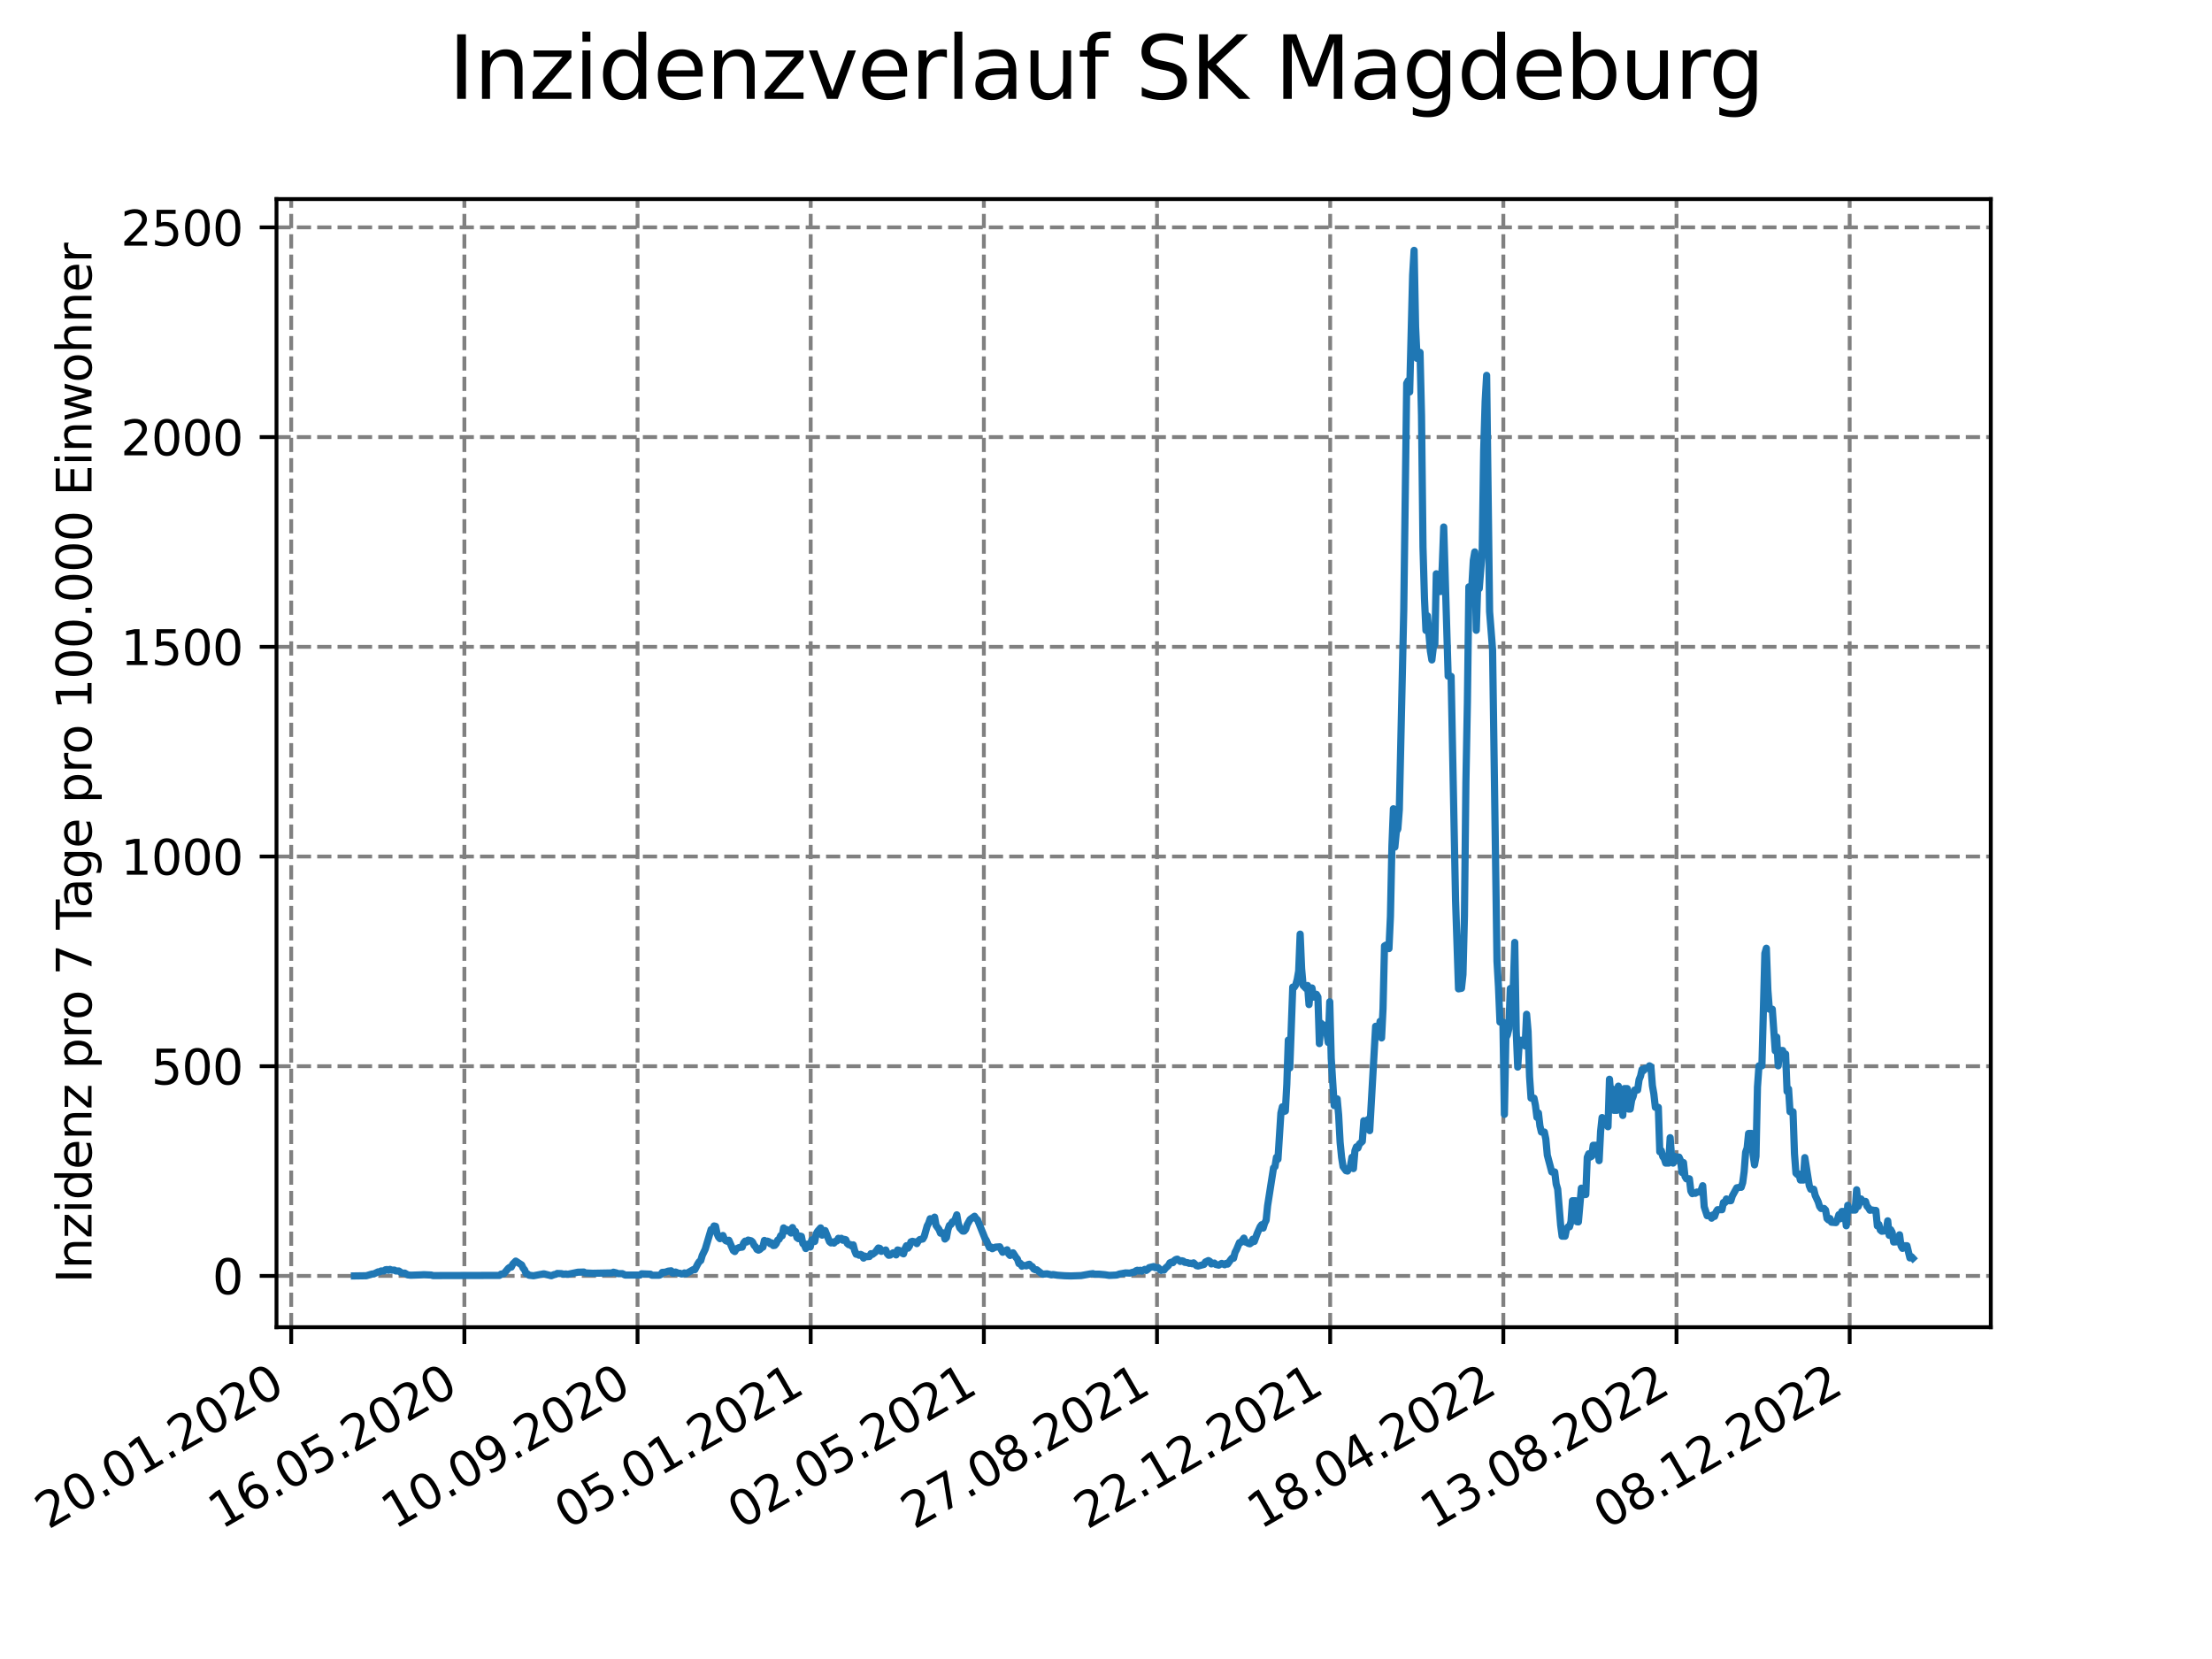 <?xml version="1.0" encoding="utf-8" standalone="no"?>
<!DOCTYPE svg PUBLIC "-//W3C//DTD SVG 1.1//EN"
  "http://www.w3.org/Graphics/SVG/1.1/DTD/svg11.dtd">
<svg xmlns:xlink="http://www.w3.org/1999/xlink" width="460.8pt" height="345.6pt" viewBox="0 0 460.8 345.6" xmlns="http://www.w3.org/2000/svg" version="1.1">
 <defs>
  <style type="text/css">*{stroke-linejoin: round; stroke-linecap: butt}</style>
 </defs>
 <g id="figure_1">
  <g id="patch_1">
   <path d="M 0 345.6 
L 460.8 345.6 
L 460.8 0 
L 0 0 
z
" style="fill: #ffffff"/>
  </g>
  <g id="axes_1">
   <g id="patch_2">
    <path d="M 57.6 276.48 
L 414.72 276.48 
L 414.72 41.472 
L 57.6 41.472 
z
" style="fill: #ffffff"/>
   </g>
   <g id="matplotlib.axis_1">
    <g id="xtick_1">
     <g id="line2d_1">
      <path d="M 60.665 276.48 
L 60.665 41.472 
" clip-path="url(#pbfdf09608c)" style="fill: none; stroke-dasharray: 2.96,1.28; stroke-dashoffset: 0; stroke: #808080; stroke-width: 0.8"/>
     </g>
     <g id="line2d_2">
      <defs>
       <path id="m32de9e77e7" d="M 0 0 
L 0 3.5 
" style="stroke: #000000; stroke-width: 0.8"/>
      </defs>
      <g>
       <use xlink:href="#m32de9e77e7" x="60.665" y="276.48" style="stroke: #000000; stroke-width: 0.8"/>
      </g>
     </g>
     <g id="text_1">
      <!-- 20.01.2020 -->
      <g transform="translate(10.04 318.689) rotate(-30) scale(0.1 -0.1)">
       <defs>
        <path id="DejaVuSans-32" d="M 1228 531 
L 3431 531 
L 3431 0 
L 469 0 
L 469 531 
Q 828 903 1448 1529 
Q 2069 2156 2228 2338 
Q 2531 2678 2651 2914 
Q 2772 3150 2772 3378 
Q 2772 3750 2511 3984 
Q 2250 4219 1831 4219 
Q 1534 4219 1204 4116 
Q 875 4013 500 3803 
L 500 4441 
Q 881 4594 1212 4672 
Q 1544 4750 1819 4750 
Q 2544 4750 2975 4387 
Q 3406 4025 3406 3419 
Q 3406 3131 3298 2873 
Q 3191 2616 2906 2266 
Q 2828 2175 2409 1742 
Q 1991 1309 1228 531 
z
" transform="scale(0.016)"/>
        <path id="DejaVuSans-30" d="M 2034 4250 
Q 1547 4250 1301 3770 
Q 1056 3291 1056 2328 
Q 1056 1369 1301 889 
Q 1547 409 2034 409 
Q 2525 409 2770 889 
Q 3016 1369 3016 2328 
Q 3016 3291 2770 3770 
Q 2525 4250 2034 4250 
z
M 2034 4750 
Q 2819 4750 3233 4129 
Q 3647 3509 3647 2328 
Q 3647 1150 3233 529 
Q 2819 -91 2034 -91 
Q 1250 -91 836 529 
Q 422 1150 422 2328 
Q 422 3509 836 4129 
Q 1250 4750 2034 4750 
z
" transform="scale(0.016)"/>
        <path id="DejaVuSans-2e" d="M 684 794 
L 1344 794 
L 1344 0 
L 684 0 
L 684 794 
z
" transform="scale(0.016)"/>
        <path id="DejaVuSans-31" d="M 794 531 
L 1825 531 
L 1825 4091 
L 703 3866 
L 703 4441 
L 1819 4666 
L 2450 4666 
L 2450 531 
L 3481 531 
L 3481 0 
L 794 0 
L 794 531 
z
" transform="scale(0.016)"/>
       </defs>
       <use xlink:href="#DejaVuSans-32"/>
       <use xlink:href="#DejaVuSans-30" x="63.623"/>
       <use xlink:href="#DejaVuSans-2e" x="127.246"/>
       <use xlink:href="#DejaVuSans-30" x="159.033"/>
       <use xlink:href="#DejaVuSans-31" x="222.656"/>
       <use xlink:href="#DejaVuSans-2e" x="286.279"/>
       <use xlink:href="#DejaVuSans-32" x="318.066"/>
       <use xlink:href="#DejaVuSans-30" x="381.689"/>
       <use xlink:href="#DejaVuSans-32" x="445.312"/>
       <use xlink:href="#DejaVuSans-30" x="508.936"/>
      </g>
     </g>
    </g>
    <g id="xtick_2">
     <g id="line2d_3">
      <path d="M 96.738 276.48 
L 96.738 41.472 
" clip-path="url(#pbfdf09608c)" style="fill: none; stroke-dasharray: 2.96,1.28; stroke-dashoffset: 0; stroke: #808080; stroke-width: 0.8"/>
     </g>
     <g id="line2d_4">
      <g>
       <use xlink:href="#m32de9e77e7" x="96.738" y="276.48" style="stroke: #000000; stroke-width: 0.8"/>
      </g>
     </g>
     <g id="text_2">
      <!-- 16.05.2020 -->
      <g transform="translate(46.113 318.689) rotate(-30) scale(0.1 -0.1)">
       <defs>
        <path id="DejaVuSans-36" d="M 2113 2584 
Q 1688 2584 1439 2293 
Q 1191 2003 1191 1497 
Q 1191 994 1439 701 
Q 1688 409 2113 409 
Q 2538 409 2786 701 
Q 3034 994 3034 1497 
Q 3034 2003 2786 2293 
Q 2538 2584 2113 2584 
z
M 3366 4563 
L 3366 3988 
Q 3128 4100 2886 4159 
Q 2644 4219 2406 4219 
Q 1781 4219 1451 3797 
Q 1122 3375 1075 2522 
Q 1259 2794 1537 2939 
Q 1816 3084 2150 3084 
Q 2853 3084 3261 2657 
Q 3669 2231 3669 1497 
Q 3669 778 3244 343 
Q 2819 -91 2113 -91 
Q 1303 -91 875 529 
Q 447 1150 447 2328 
Q 447 3434 972 4092 
Q 1497 4750 2381 4750 
Q 2619 4750 2861 4703 
Q 3103 4656 3366 4563 
z
" transform="scale(0.016)"/>
        <path id="DejaVuSans-35" d="M 691 4666 
L 3169 4666 
L 3169 4134 
L 1269 4134 
L 1269 2991 
Q 1406 3038 1543 3061 
Q 1681 3084 1819 3084 
Q 2600 3084 3056 2656 
Q 3513 2228 3513 1497 
Q 3513 744 3044 326 
Q 2575 -91 1722 -91 
Q 1428 -91 1123 -41 
Q 819 9 494 109 
L 494 744 
Q 775 591 1075 516 
Q 1375 441 1709 441 
Q 2250 441 2565 725 
Q 2881 1009 2881 1497 
Q 2881 1984 2565 2268 
Q 2250 2553 1709 2553 
Q 1456 2553 1204 2497 
Q 953 2441 691 2322 
L 691 4666 
z
" transform="scale(0.016)"/>
       </defs>
       <use xlink:href="#DejaVuSans-31"/>
       <use xlink:href="#DejaVuSans-36" x="63.623"/>
       <use xlink:href="#DejaVuSans-2e" x="127.246"/>
       <use xlink:href="#DejaVuSans-30" x="159.033"/>
       <use xlink:href="#DejaVuSans-35" x="222.656"/>
       <use xlink:href="#DejaVuSans-2e" x="286.279"/>
       <use xlink:href="#DejaVuSans-32" x="318.066"/>
       <use xlink:href="#DejaVuSans-30" x="381.689"/>
       <use xlink:href="#DejaVuSans-32" x="445.312"/>
       <use xlink:href="#DejaVuSans-30" x="508.936"/>
      </g>
     </g>
    </g>
    <g id="xtick_3">
     <g id="line2d_5">
      <path d="M 132.811 276.48 
L 132.811 41.472 
" clip-path="url(#pbfdf09608c)" style="fill: none; stroke-dasharray: 2.96,1.28; stroke-dashoffset: 0; stroke: #808080; stroke-width: 0.8"/>
     </g>
     <g id="line2d_6">
      <g>
       <use xlink:href="#m32de9e77e7" x="132.811" y="276.48" style="stroke: #000000; stroke-width: 0.8"/>
      </g>
     </g>
     <g id="text_3">
      <!-- 10.09.2020 -->
      <g transform="translate(82.185 318.689) rotate(-30) scale(0.1 -0.1)">
       <defs>
        <path id="DejaVuSans-39" d="M 703 97 
L 703 672 
Q 941 559 1184 500 
Q 1428 441 1663 441 
Q 2288 441 2617 861 
Q 2947 1281 2994 2138 
Q 2813 1869 2534 1725 
Q 2256 1581 1919 1581 
Q 1219 1581 811 2004 
Q 403 2428 403 3163 
Q 403 3881 828 4315 
Q 1253 4750 1959 4750 
Q 2769 4750 3195 4129 
Q 3622 3509 3622 2328 
Q 3622 1225 3098 567 
Q 2575 -91 1691 -91 
Q 1453 -91 1209 -44 
Q 966 3 703 97 
z
M 1959 2075 
Q 2384 2075 2632 2365 
Q 2881 2656 2881 3163 
Q 2881 3666 2632 3958 
Q 2384 4250 1959 4250 
Q 1534 4250 1286 3958 
Q 1038 3666 1038 3163 
Q 1038 2656 1286 2365 
Q 1534 2075 1959 2075 
z
" transform="scale(0.016)"/>
       </defs>
       <use xlink:href="#DejaVuSans-31"/>
       <use xlink:href="#DejaVuSans-30" x="63.623"/>
       <use xlink:href="#DejaVuSans-2e" x="127.246"/>
       <use xlink:href="#DejaVuSans-30" x="159.033"/>
       <use xlink:href="#DejaVuSans-39" x="222.656"/>
       <use xlink:href="#DejaVuSans-2e" x="286.279"/>
       <use xlink:href="#DejaVuSans-32" x="318.066"/>
       <use xlink:href="#DejaVuSans-30" x="381.689"/>
       <use xlink:href="#DejaVuSans-32" x="445.312"/>
       <use xlink:href="#DejaVuSans-30" x="508.936"/>
      </g>
     </g>
    </g>
    <g id="xtick_4">
     <g id="line2d_7">
      <path d="M 168.883 276.48 
L 168.883 41.472 
" clip-path="url(#pbfdf09608c)" style="fill: none; stroke-dasharray: 2.96,1.28; stroke-dashoffset: 0; stroke: #808080; stroke-width: 0.8"/>
     </g>
     <g id="line2d_8">
      <g>
       <use xlink:href="#m32de9e77e7" x="168.883" y="276.48" style="stroke: #000000; stroke-width: 0.8"/>
      </g>
     </g>
     <g id="text_4">
      <!-- 05.01.2021 -->
      <g transform="translate(118.258 318.689) rotate(-30) scale(0.1 -0.1)">
       <use xlink:href="#DejaVuSans-30"/>
       <use xlink:href="#DejaVuSans-35" x="63.623"/>
       <use xlink:href="#DejaVuSans-2e" x="127.246"/>
       <use xlink:href="#DejaVuSans-30" x="159.033"/>
       <use xlink:href="#DejaVuSans-31" x="222.656"/>
       <use xlink:href="#DejaVuSans-2e" x="286.279"/>
       <use xlink:href="#DejaVuSans-32" x="318.066"/>
       <use xlink:href="#DejaVuSans-30" x="381.689"/>
       <use xlink:href="#DejaVuSans-32" x="445.312"/>
       <use xlink:href="#DejaVuSans-31" x="508.936"/>
      </g>
     </g>
    </g>
    <g id="xtick_5">
     <g id="line2d_9">
      <path d="M 204.956 276.48 
L 204.956 41.472 
" clip-path="url(#pbfdf09608c)" style="fill: none; stroke-dasharray: 2.96,1.28; stroke-dashoffset: 0; stroke: #808080; stroke-width: 0.8"/>
     </g>
     <g id="line2d_10">
      <g>
       <use xlink:href="#m32de9e77e7" x="204.956" y="276.48" style="stroke: #000000; stroke-width: 0.8"/>
      </g>
     </g>
     <g id="text_5">
      <!-- 02.05.2021 -->
      <g transform="translate(154.331 318.689) rotate(-30) scale(0.1 -0.1)">
       <use xlink:href="#DejaVuSans-30"/>
       <use xlink:href="#DejaVuSans-32" x="63.623"/>
       <use xlink:href="#DejaVuSans-2e" x="127.246"/>
       <use xlink:href="#DejaVuSans-30" x="159.033"/>
       <use xlink:href="#DejaVuSans-35" x="222.656"/>
       <use xlink:href="#DejaVuSans-2e" x="286.279"/>
       <use xlink:href="#DejaVuSans-32" x="318.066"/>
       <use xlink:href="#DejaVuSans-30" x="381.689"/>
       <use xlink:href="#DejaVuSans-32" x="445.312"/>
       <use xlink:href="#DejaVuSans-31" x="508.936"/>
      </g>
     </g>
    </g>
    <g id="xtick_6">
     <g id="line2d_11">
      <path d="M 241.029 276.48 
L 241.029 41.472 
" clip-path="url(#pbfdf09608c)" style="fill: none; stroke-dasharray: 2.96,1.28; stroke-dashoffset: 0; stroke: #808080; stroke-width: 0.8"/>
     </g>
     <g id="line2d_12">
      <g>
       <use xlink:href="#m32de9e77e7" x="241.029" y="276.48" style="stroke: #000000; stroke-width: 0.8"/>
      </g>
     </g>
     <g id="text_6">
      <!-- 27.08.2021 -->
      <g transform="translate(190.404 318.689) rotate(-30) scale(0.1 -0.1)">
       <defs>
        <path id="DejaVuSans-37" d="M 525 4666 
L 3525 4666 
L 3525 4397 
L 1831 0 
L 1172 0 
L 2766 4134 
L 525 4134 
L 525 4666 
z
" transform="scale(0.016)"/>
        <path id="DejaVuSans-38" d="M 2034 2216 
Q 1584 2216 1326 1975 
Q 1069 1734 1069 1313 
Q 1069 891 1326 650 
Q 1584 409 2034 409 
Q 2484 409 2743 651 
Q 3003 894 3003 1313 
Q 3003 1734 2745 1975 
Q 2488 2216 2034 2216 
z
M 1403 2484 
Q 997 2584 770 2862 
Q 544 3141 544 3541 
Q 544 4100 942 4425 
Q 1341 4750 2034 4750 
Q 2731 4750 3128 4425 
Q 3525 4100 3525 3541 
Q 3525 3141 3298 2862 
Q 3072 2584 2669 2484 
Q 3125 2378 3379 2068 
Q 3634 1759 3634 1313 
Q 3634 634 3220 271 
Q 2806 -91 2034 -91 
Q 1263 -91 848 271 
Q 434 634 434 1313 
Q 434 1759 690 2068 
Q 947 2378 1403 2484 
z
M 1172 3481 
Q 1172 3119 1398 2916 
Q 1625 2713 2034 2713 
Q 2441 2713 2670 2916 
Q 2900 3119 2900 3481 
Q 2900 3844 2670 4047 
Q 2441 4250 2034 4250 
Q 1625 4250 1398 4047 
Q 1172 3844 1172 3481 
z
" transform="scale(0.016)"/>
       </defs>
       <use xlink:href="#DejaVuSans-32"/>
       <use xlink:href="#DejaVuSans-37" x="63.623"/>
       <use xlink:href="#DejaVuSans-2e" x="127.246"/>
       <use xlink:href="#DejaVuSans-30" x="159.033"/>
       <use xlink:href="#DejaVuSans-38" x="222.656"/>
       <use xlink:href="#DejaVuSans-2e" x="286.279"/>
       <use xlink:href="#DejaVuSans-32" x="318.066"/>
       <use xlink:href="#DejaVuSans-30" x="381.689"/>
       <use xlink:href="#DejaVuSans-32" x="445.312"/>
       <use xlink:href="#DejaVuSans-31" x="508.936"/>
      </g>
     </g>
    </g>
    <g id="xtick_7">
     <g id="line2d_13">
      <path d="M 277.102 276.48 
L 277.102 41.472 
" clip-path="url(#pbfdf09608c)" style="fill: none; stroke-dasharray: 2.96,1.28; stroke-dashoffset: 0; stroke: #808080; stroke-width: 0.8"/>
     </g>
     <g id="line2d_14">
      <g>
       <use xlink:href="#m32de9e77e7" x="277.102" y="276.48" style="stroke: #000000; stroke-width: 0.8"/>
      </g>
     </g>
     <g id="text_7">
      <!-- 22.12.2021 -->
      <g transform="translate(226.476 318.689) rotate(-30) scale(0.1 -0.1)">
       <use xlink:href="#DejaVuSans-32"/>
       <use xlink:href="#DejaVuSans-32" x="63.623"/>
       <use xlink:href="#DejaVuSans-2e" x="127.246"/>
       <use xlink:href="#DejaVuSans-31" x="159.033"/>
       <use xlink:href="#DejaVuSans-32" x="222.656"/>
       <use xlink:href="#DejaVuSans-2e" x="286.279"/>
       <use xlink:href="#DejaVuSans-32" x="318.066"/>
       <use xlink:href="#DejaVuSans-30" x="381.689"/>
       <use xlink:href="#DejaVuSans-32" x="445.312"/>
       <use xlink:href="#DejaVuSans-31" x="508.936"/>
      </g>
     </g>
    </g>
    <g id="xtick_8">
     <g id="line2d_15">
      <path d="M 313.174 276.48 
L 313.174 41.472 
" clip-path="url(#pbfdf09608c)" style="fill: none; stroke-dasharray: 2.96,1.28; stroke-dashoffset: 0; stroke: #808080; stroke-width: 0.8"/>
     </g>
     <g id="line2d_16">
      <g>
       <use xlink:href="#m32de9e77e7" x="313.174" y="276.48" style="stroke: #000000; stroke-width: 0.8"/>
      </g>
     </g>
     <g id="text_8">
      <!-- 18.04.2022 -->
      <g transform="translate(262.549 318.689) rotate(-30) scale(0.1 -0.1)">
       <defs>
        <path id="DejaVuSans-34" d="M 2419 4116 
L 825 1625 
L 2419 1625 
L 2419 4116 
z
M 2253 4666 
L 3047 4666 
L 3047 1625 
L 3713 1625 
L 3713 1100 
L 3047 1100 
L 3047 0 
L 2419 0 
L 2419 1100 
L 313 1100 
L 313 1709 
L 2253 4666 
z
" transform="scale(0.016)"/>
       </defs>
       <use xlink:href="#DejaVuSans-31"/>
       <use xlink:href="#DejaVuSans-38" x="63.623"/>
       <use xlink:href="#DejaVuSans-2e" x="127.246"/>
       <use xlink:href="#DejaVuSans-30" x="159.033"/>
       <use xlink:href="#DejaVuSans-34" x="222.656"/>
       <use xlink:href="#DejaVuSans-2e" x="286.279"/>
       <use xlink:href="#DejaVuSans-32" x="318.066"/>
       <use xlink:href="#DejaVuSans-30" x="381.689"/>
       <use xlink:href="#DejaVuSans-32" x="445.312"/>
       <use xlink:href="#DejaVuSans-32" x="508.936"/>
      </g>
     </g>
    </g>
    <g id="xtick_9">
     <g id="line2d_17">
      <path d="M 349.247 276.48 
L 349.247 41.472 
" clip-path="url(#pbfdf09608c)" style="fill: none; stroke-dasharray: 2.96,1.28; stroke-dashoffset: 0; stroke: #808080; stroke-width: 0.8"/>
     </g>
     <g id="line2d_18">
      <g>
       <use xlink:href="#m32de9e77e7" x="349.247" y="276.48" style="stroke: #000000; stroke-width: 0.8"/>
      </g>
     </g>
     <g id="text_9">
      <!-- 13.08.2022 -->
      <g transform="translate(298.622 318.689) rotate(-30) scale(0.1 -0.1)">
       <defs>
        <path id="DejaVuSans-33" d="M 2597 2516 
Q 3050 2419 3304 2112 
Q 3559 1806 3559 1356 
Q 3559 666 3084 287 
Q 2609 -91 1734 -91 
Q 1441 -91 1130 -33 
Q 819 25 488 141 
L 488 750 
Q 750 597 1062 519 
Q 1375 441 1716 441 
Q 2309 441 2620 675 
Q 2931 909 2931 1356 
Q 2931 1769 2642 2001 
Q 2353 2234 1838 2234 
L 1294 2234 
L 1294 2753 
L 1863 2753 
Q 2328 2753 2575 2939 
Q 2822 3125 2822 3475 
Q 2822 3834 2567 4026 
Q 2313 4219 1838 4219 
Q 1578 4219 1281 4162 
Q 984 4106 628 3988 
L 628 4550 
Q 988 4650 1302 4700 
Q 1616 4750 1894 4750 
Q 2613 4750 3031 4423 
Q 3450 4097 3450 3541 
Q 3450 3153 3228 2886 
Q 3006 2619 2597 2516 
z
" transform="scale(0.016)"/>
       </defs>
       <use xlink:href="#DejaVuSans-31"/>
       <use xlink:href="#DejaVuSans-33" x="63.623"/>
       <use xlink:href="#DejaVuSans-2e" x="127.246"/>
       <use xlink:href="#DejaVuSans-30" x="159.033"/>
       <use xlink:href="#DejaVuSans-38" x="222.656"/>
       <use xlink:href="#DejaVuSans-2e" x="286.279"/>
       <use xlink:href="#DejaVuSans-32" x="318.066"/>
       <use xlink:href="#DejaVuSans-30" x="381.689"/>
       <use xlink:href="#DejaVuSans-32" x="445.312"/>
       <use xlink:href="#DejaVuSans-32" x="508.936"/>
      </g>
     </g>
    </g>
    <g id="xtick_10">
     <g id="line2d_19">
      <path d="M 385.32 276.48 
L 385.32 41.472 
" clip-path="url(#pbfdf09608c)" style="fill: none; stroke-dasharray: 2.96,1.28; stroke-dashoffset: 0; stroke: #808080; stroke-width: 0.8"/>
     </g>
     <g id="line2d_20">
      <g>
       <use xlink:href="#m32de9e77e7" x="385.32" y="276.48" style="stroke: #000000; stroke-width: 0.8"/>
      </g>
     </g>
     <g id="text_10">
      <!-- 08.12.2022 -->
      <g transform="translate(334.694 318.689) rotate(-30) scale(0.1 -0.1)">
       <use xlink:href="#DejaVuSans-30"/>
       <use xlink:href="#DejaVuSans-38" x="63.623"/>
       <use xlink:href="#DejaVuSans-2e" x="127.246"/>
       <use xlink:href="#DejaVuSans-31" x="159.033"/>
       <use xlink:href="#DejaVuSans-32" x="222.656"/>
       <use xlink:href="#DejaVuSans-2e" x="286.279"/>
       <use xlink:href="#DejaVuSans-32" x="318.066"/>
       <use xlink:href="#DejaVuSans-30" x="381.689"/>
       <use xlink:href="#DejaVuSans-32" x="445.312"/>
       <use xlink:href="#DejaVuSans-32" x="508.936"/>
      </g>
     </g>
    </g>
   </g>
   <g id="matplotlib.axis_2">
    <g id="ytick_1">
     <g id="line2d_21">
      <path d="M 57.6 265.798 
L 414.72 265.798 
" clip-path="url(#pbfdf09608c)" style="fill: none; stroke-dasharray: 2.96,1.28; stroke-dashoffset: 0; stroke: #808080; stroke-width: 0.8"/>
     </g>
     <g id="line2d_22">
      <defs>
       <path id="mf83ad79af9" d="M 0 0 
L -3.5 0 
" style="stroke: #000000; stroke-width: 0.8"/>
      </defs>
      <g>
       <use xlink:href="#mf83ad79af9" x="57.6" y="265.798" style="stroke: #000000; stroke-width: 0.8"/>
      </g>
     </g>
     <g id="text_11">
      <!-- 0 -->
      <g transform="translate(44.237 269.597) scale(0.1 -0.1)">
       <use xlink:href="#DejaVuSans-30"/>
      </g>
     </g>
    </g>
    <g id="ytick_2">
     <g id="line2d_23">
      <path d="M 57.6 222.112 
L 414.72 222.112 
" clip-path="url(#pbfdf09608c)" style="fill: none; stroke-dasharray: 2.96,1.28; stroke-dashoffset: 0; stroke: #808080; stroke-width: 0.8"/>
     </g>
     <g id="line2d_24">
      <g>
       <use xlink:href="#mf83ad79af9" x="57.6" y="222.112" style="stroke: #000000; stroke-width: 0.8"/>
      </g>
     </g>
     <g id="text_12">
      <!-- 500 -->
      <g transform="translate(31.512 225.911) scale(0.1 -0.1)">
       <use xlink:href="#DejaVuSans-35"/>
       <use xlink:href="#DejaVuSans-30" x="63.623"/>
       <use xlink:href="#DejaVuSans-30" x="127.246"/>
      </g>
     </g>
    </g>
    <g id="ytick_3">
     <g id="line2d_25">
      <path d="M 57.6 178.426 
L 414.72 178.426 
" clip-path="url(#pbfdf09608c)" style="fill: none; stroke-dasharray: 2.96,1.28; stroke-dashoffset: 0; stroke: #808080; stroke-width: 0.8"/>
     </g>
     <g id="line2d_26">
      <g>
       <use xlink:href="#mf83ad79af9" x="57.6" y="178.426" style="stroke: #000000; stroke-width: 0.8"/>
      </g>
     </g>
     <g id="text_13">
      <!-- 1000 -->
      <g transform="translate(25.15 182.225) scale(0.1 -0.1)">
       <use xlink:href="#DejaVuSans-31"/>
       <use xlink:href="#DejaVuSans-30" x="63.623"/>
       <use xlink:href="#DejaVuSans-30" x="127.246"/>
       <use xlink:href="#DejaVuSans-30" x="190.869"/>
      </g>
     </g>
    </g>
    <g id="ytick_4">
     <g id="line2d_27">
      <path d="M 57.6 134.74 
L 414.72 134.74 
" clip-path="url(#pbfdf09608c)" style="fill: none; stroke-dasharray: 2.96,1.28; stroke-dashoffset: 0; stroke: #808080; stroke-width: 0.8"/>
     </g>
     <g id="line2d_28">
      <g>
       <use xlink:href="#mf83ad79af9" x="57.6" y="134.74" style="stroke: #000000; stroke-width: 0.8"/>
      </g>
     </g>
     <g id="text_14">
      <!-- 1500 -->
      <g transform="translate(25.15 138.539) scale(0.1 -0.1)">
       <use xlink:href="#DejaVuSans-31"/>
       <use xlink:href="#DejaVuSans-35" x="63.623"/>
       <use xlink:href="#DejaVuSans-30" x="127.246"/>
       <use xlink:href="#DejaVuSans-30" x="190.869"/>
      </g>
     </g>
    </g>
    <g id="ytick_5">
     <g id="line2d_29">
      <path d="M 57.6 91.054 
L 414.72 91.054 
" clip-path="url(#pbfdf09608c)" style="fill: none; stroke-dasharray: 2.96,1.28; stroke-dashoffset: 0; stroke: #808080; stroke-width: 0.8"/>
     </g>
     <g id="line2d_30">
      <g>
       <use xlink:href="#mf83ad79af9" x="57.6" y="91.054" style="stroke: #000000; stroke-width: 0.8"/>
      </g>
     </g>
     <g id="text_15">
      <!-- 2000 -->
      <g transform="translate(25.15 94.854) scale(0.1 -0.1)">
       <use xlink:href="#DejaVuSans-32"/>
       <use xlink:href="#DejaVuSans-30" x="63.623"/>
       <use xlink:href="#DejaVuSans-30" x="127.246"/>
       <use xlink:href="#DejaVuSans-30" x="190.869"/>
      </g>
     </g>
    </g>
    <g id="ytick_6">
     <g id="line2d_31">
      <path d="M 57.6 47.368 
L 414.72 47.368 
" clip-path="url(#pbfdf09608c)" style="fill: none; stroke-dasharray: 2.96,1.28; stroke-dashoffset: 0; stroke: #808080; stroke-width: 0.8"/>
     </g>
     <g id="line2d_32">
      <g>
       <use xlink:href="#mf83ad79af9" x="57.6" y="47.368" style="stroke: #000000; stroke-width: 0.8"/>
      </g>
     </g>
     <g id="text_16">
      <!-- 2500 -->
      <g transform="translate(25.15 51.168) scale(0.1 -0.1)">
       <use xlink:href="#DejaVuSans-32"/>
       <use xlink:href="#DejaVuSans-35" x="63.623"/>
       <use xlink:href="#DejaVuSans-30" x="127.246"/>
       <use xlink:href="#DejaVuSans-30" x="190.869"/>
      </g>
     </g>
    </g>
    <g id="text_17">
     <!-- Inzidenz pro 7 Tage pro 100.000 Einwohner -->
     <g transform="translate(19.07 267.301) rotate(-90) scale(0.1 -0.1)">
      <defs>
       <path id="DejaVuSans-49" d="M 628 4666 
L 1259 4666 
L 1259 0 
L 628 0 
L 628 4666 
z
" transform="scale(0.016)"/>
       <path id="DejaVuSans-6e" d="M 3513 2113 
L 3513 0 
L 2938 0 
L 2938 2094 
Q 2938 2591 2744 2837 
Q 2550 3084 2163 3084 
Q 1697 3084 1428 2787 
Q 1159 2491 1159 1978 
L 1159 0 
L 581 0 
L 581 3500 
L 1159 3500 
L 1159 2956 
Q 1366 3272 1645 3428 
Q 1925 3584 2291 3584 
Q 2894 3584 3203 3211 
Q 3513 2838 3513 2113 
z
" transform="scale(0.016)"/>
       <path id="DejaVuSans-7a" d="M 353 3500 
L 3084 3500 
L 3084 2975 
L 922 459 
L 3084 459 
L 3084 0 
L 275 0 
L 275 525 
L 2438 3041 
L 353 3041 
L 353 3500 
z
" transform="scale(0.016)"/>
       <path id="DejaVuSans-69" d="M 603 3500 
L 1178 3500 
L 1178 0 
L 603 0 
L 603 3500 
z
M 603 4863 
L 1178 4863 
L 1178 4134 
L 603 4134 
L 603 4863 
z
" transform="scale(0.016)"/>
       <path id="DejaVuSans-64" d="M 2906 2969 
L 2906 4863 
L 3481 4863 
L 3481 0 
L 2906 0 
L 2906 525 
Q 2725 213 2448 61 
Q 2172 -91 1784 -91 
Q 1150 -91 751 415 
Q 353 922 353 1747 
Q 353 2572 751 3078 
Q 1150 3584 1784 3584 
Q 2172 3584 2448 3432 
Q 2725 3281 2906 2969 
z
M 947 1747 
Q 947 1113 1208 752 
Q 1469 391 1925 391 
Q 2381 391 2643 752 
Q 2906 1113 2906 1747 
Q 2906 2381 2643 2742 
Q 2381 3103 1925 3103 
Q 1469 3103 1208 2742 
Q 947 2381 947 1747 
z
" transform="scale(0.016)"/>
       <path id="DejaVuSans-65" d="M 3597 1894 
L 3597 1613 
L 953 1613 
Q 991 1019 1311 708 
Q 1631 397 2203 397 
Q 2534 397 2845 478 
Q 3156 559 3463 722 
L 3463 178 
Q 3153 47 2828 -22 
Q 2503 -91 2169 -91 
Q 1331 -91 842 396 
Q 353 884 353 1716 
Q 353 2575 817 3079 
Q 1281 3584 2069 3584 
Q 2775 3584 3186 3129 
Q 3597 2675 3597 1894 
z
M 3022 2063 
Q 3016 2534 2758 2815 
Q 2500 3097 2075 3097 
Q 1594 3097 1305 2825 
Q 1016 2553 972 2059 
L 3022 2063 
z
" transform="scale(0.016)"/>
       <path id="DejaVuSans-20" transform="scale(0.016)"/>
       <path id="DejaVuSans-70" d="M 1159 525 
L 1159 -1331 
L 581 -1331 
L 581 3500 
L 1159 3500 
L 1159 2969 
Q 1341 3281 1617 3432 
Q 1894 3584 2278 3584 
Q 2916 3584 3314 3078 
Q 3713 2572 3713 1747 
Q 3713 922 3314 415 
Q 2916 -91 2278 -91 
Q 1894 -91 1617 61 
Q 1341 213 1159 525 
z
M 3116 1747 
Q 3116 2381 2855 2742 
Q 2594 3103 2138 3103 
Q 1681 3103 1420 2742 
Q 1159 2381 1159 1747 
Q 1159 1113 1420 752 
Q 1681 391 2138 391 
Q 2594 391 2855 752 
Q 3116 1113 3116 1747 
z
" transform="scale(0.016)"/>
       <path id="DejaVuSans-72" d="M 2631 2963 
Q 2534 3019 2420 3045 
Q 2306 3072 2169 3072 
Q 1681 3072 1420 2755 
Q 1159 2438 1159 1844 
L 1159 0 
L 581 0 
L 581 3500 
L 1159 3500 
L 1159 2956 
Q 1341 3275 1631 3429 
Q 1922 3584 2338 3584 
Q 2397 3584 2469 3576 
Q 2541 3569 2628 3553 
L 2631 2963 
z
" transform="scale(0.016)"/>
       <path id="DejaVuSans-6f" d="M 1959 3097 
Q 1497 3097 1228 2736 
Q 959 2375 959 1747 
Q 959 1119 1226 758 
Q 1494 397 1959 397 
Q 2419 397 2687 759 
Q 2956 1122 2956 1747 
Q 2956 2369 2687 2733 
Q 2419 3097 1959 3097 
z
M 1959 3584 
Q 2709 3584 3137 3096 
Q 3566 2609 3566 1747 
Q 3566 888 3137 398 
Q 2709 -91 1959 -91 
Q 1206 -91 779 398 
Q 353 888 353 1747 
Q 353 2609 779 3096 
Q 1206 3584 1959 3584 
z
" transform="scale(0.016)"/>
       <path id="DejaVuSans-54" d="M -19 4666 
L 3928 4666 
L 3928 4134 
L 2272 4134 
L 2272 0 
L 1638 0 
L 1638 4134 
L -19 4134 
L -19 4666 
z
" transform="scale(0.016)"/>
       <path id="DejaVuSans-61" d="M 2194 1759 
Q 1497 1759 1228 1600 
Q 959 1441 959 1056 
Q 959 750 1161 570 
Q 1363 391 1709 391 
Q 2188 391 2477 730 
Q 2766 1069 2766 1631 
L 2766 1759 
L 2194 1759 
z
M 3341 1997 
L 3341 0 
L 2766 0 
L 2766 531 
Q 2569 213 2275 61 
Q 1981 -91 1556 -91 
Q 1019 -91 701 211 
Q 384 513 384 1019 
Q 384 1609 779 1909 
Q 1175 2209 1959 2209 
L 2766 2209 
L 2766 2266 
Q 2766 2663 2505 2880 
Q 2244 3097 1772 3097 
Q 1472 3097 1187 3025 
Q 903 2953 641 2809 
L 641 3341 
Q 956 3463 1253 3523 
Q 1550 3584 1831 3584 
Q 2591 3584 2966 3190 
Q 3341 2797 3341 1997 
z
" transform="scale(0.016)"/>
       <path id="DejaVuSans-67" d="M 2906 1791 
Q 2906 2416 2648 2759 
Q 2391 3103 1925 3103 
Q 1463 3103 1205 2759 
Q 947 2416 947 1791 
Q 947 1169 1205 825 
Q 1463 481 1925 481 
Q 2391 481 2648 825 
Q 2906 1169 2906 1791 
z
M 3481 434 
Q 3481 -459 3084 -895 
Q 2688 -1331 1869 -1331 
Q 1566 -1331 1297 -1286 
Q 1028 -1241 775 -1147 
L 775 -588 
Q 1028 -725 1275 -790 
Q 1522 -856 1778 -856 
Q 2344 -856 2625 -561 
Q 2906 -266 2906 331 
L 2906 616 
Q 2728 306 2450 153 
Q 2172 0 1784 0 
Q 1141 0 747 490 
Q 353 981 353 1791 
Q 353 2603 747 3093 
Q 1141 3584 1784 3584 
Q 2172 3584 2450 3431 
Q 2728 3278 2906 2969 
L 2906 3500 
L 3481 3500 
L 3481 434 
z
" transform="scale(0.016)"/>
       <path id="DejaVuSans-45" d="M 628 4666 
L 3578 4666 
L 3578 4134 
L 1259 4134 
L 1259 2753 
L 3481 2753 
L 3481 2222 
L 1259 2222 
L 1259 531 
L 3634 531 
L 3634 0 
L 628 0 
L 628 4666 
z
" transform="scale(0.016)"/>
       <path id="DejaVuSans-77" d="M 269 3500 
L 844 3500 
L 1563 769 
L 2278 3500 
L 2956 3500 
L 3675 769 
L 4391 3500 
L 4966 3500 
L 4050 0 
L 3372 0 
L 2619 2869 
L 1863 0 
L 1184 0 
L 269 3500 
z
" transform="scale(0.016)"/>
       <path id="DejaVuSans-68" d="M 3513 2113 
L 3513 0 
L 2938 0 
L 2938 2094 
Q 2938 2591 2744 2837 
Q 2550 3084 2163 3084 
Q 1697 3084 1428 2787 
Q 1159 2491 1159 1978 
L 1159 0 
L 581 0 
L 581 4863 
L 1159 4863 
L 1159 2956 
Q 1366 3272 1645 3428 
Q 1925 3584 2291 3584 
Q 2894 3584 3203 3211 
Q 3513 2838 3513 2113 
z
" transform="scale(0.016)"/>
      </defs>
      <use xlink:href="#DejaVuSans-49"/>
      <use xlink:href="#DejaVuSans-6e" x="29.492"/>
      <use xlink:href="#DejaVuSans-7a" x="92.871"/>
      <use xlink:href="#DejaVuSans-69" x="145.361"/>
      <use xlink:href="#DejaVuSans-64" x="173.145"/>
      <use xlink:href="#DejaVuSans-65" x="236.621"/>
      <use xlink:href="#DejaVuSans-6e" x="298.145"/>
      <use xlink:href="#DejaVuSans-7a" x="361.523"/>
      <use xlink:href="#DejaVuSans-20" x="414.014"/>
      <use xlink:href="#DejaVuSans-70" x="445.801"/>
      <use xlink:href="#DejaVuSans-72" x="509.277"/>
      <use xlink:href="#DejaVuSans-6f" x="548.141"/>
      <use xlink:href="#DejaVuSans-20" x="609.322"/>
      <use xlink:href="#DejaVuSans-37" x="641.109"/>
      <use xlink:href="#DejaVuSans-20" x="704.732"/>
      <use xlink:href="#DejaVuSans-54" x="736.52"/>
      <use xlink:href="#DejaVuSans-61" x="781.104"/>
      <use xlink:href="#DejaVuSans-67" x="842.383"/>
      <use xlink:href="#DejaVuSans-65" x="905.859"/>
      <use xlink:href="#DejaVuSans-20" x="967.383"/>
      <use xlink:href="#DejaVuSans-70" x="999.17"/>
      <use xlink:href="#DejaVuSans-72" x="1062.646"/>
      <use xlink:href="#DejaVuSans-6f" x="1101.51"/>
      <use xlink:href="#DejaVuSans-20" x="1162.691"/>
      <use xlink:href="#DejaVuSans-31" x="1194.479"/>
      <use xlink:href="#DejaVuSans-30" x="1258.102"/>
      <use xlink:href="#DejaVuSans-30" x="1321.725"/>
      <use xlink:href="#DejaVuSans-2e" x="1385.348"/>
      <use xlink:href="#DejaVuSans-30" x="1417.135"/>
      <use xlink:href="#DejaVuSans-30" x="1480.758"/>
      <use xlink:href="#DejaVuSans-30" x="1544.381"/>
      <use xlink:href="#DejaVuSans-20" x="1608.004"/>
      <use xlink:href="#DejaVuSans-45" x="1639.791"/>
      <use xlink:href="#DejaVuSans-69" x="1702.975"/>
      <use xlink:href="#DejaVuSans-6e" x="1730.758"/>
      <use xlink:href="#DejaVuSans-77" x="1794.137"/>
      <use xlink:href="#DejaVuSans-6f" x="1875.924"/>
      <use xlink:href="#DejaVuSans-68" x="1937.105"/>
      <use xlink:href="#DejaVuSans-6e" x="2000.484"/>
      <use xlink:href="#DejaVuSans-65" x="2063.863"/>
      <use xlink:href="#DejaVuSans-72" x="2125.387"/>
     </g>
    </g>
   </g>
   <g id="line2d_33">
    <path d="M 73.833 265.798 
L 76.299 265.761 
L 77.532 265.393 
L 77.841 265.393 
L 78.766 264.952 
L 79.074 264.952 
L 79.382 264.768 
L 79.999 264.768 
L 80.307 264.511 
L 80.616 264.474 
L 80.924 264.621 
L 81.232 264.437 
L 81.541 264.584 
L 82.157 264.584 
L 82.466 264.768 
L 83.082 264.768 
L 83.699 265.209 
L 84.315 265.209 
L 84.932 265.577 
L 85.549 265.651 
L 87.707 265.577 
L 88.323 265.54 
L 89.865 265.614 
L 90.173 265.724 
L 91.098 265.724 
L 104.047 265.687 
L 104.356 265.43 
L 104.972 265.32 
L 105.897 264.216 
L 106.206 263.996 
L 106.514 263.959 
L 106.822 263.334 
L 107.439 262.708 
L 108.056 263.113 
L 108.672 263.518 
L 108.981 264.18 
L 109.289 264.547 
L 109.597 265.32 
L 109.905 265.393 
L 110.214 265.651 
L 111.139 265.761 
L 113.297 265.356 
L 114.838 265.761 
L 115.455 265.504 
L 115.763 265.467 
L 116.072 265.283 
L 116.997 265.32 
L 117.305 265.43 
L 117.922 265.393 
L 118.23 265.467 
L 120.388 265.025 
L 121.621 264.989 
L 121.93 265.173 
L 123.471 265.246 
L 127.479 265.173 
L 127.788 265.025 
L 128.404 265.173 
L 128.713 265.32 
L 129.638 265.32 
L 130.254 265.614 
L 133.337 265.614 
L 133.646 265.356 
L 135.496 265.43 
L 135.804 265.651 
L 137.345 265.651 
L 137.654 265.504 
L 137.962 265.062 
L 138.579 265.025 
L 139.195 264.805 
L 139.812 264.731 
L 140.12 265.209 
L 140.429 265.209 
L 140.737 264.989 
L 141.353 265.246 
L 141.662 265.246 
L 141.97 265.393 
L 142.278 265.356 
L 142.587 265.173 
L 142.895 265.356 
L 144.437 264.474 
L 144.745 264.511 
L 145.362 263.297 
L 145.67 262.819 
L 145.978 262.598 
L 146.286 261.532 
L 146.903 260.244 
L 148.136 256.125 
L 148.445 256.346 
L 148.753 255.39 
L 149.061 255.463 
L 149.37 256.971 
L 149.678 257.707 
L 149.986 258.038 
L 150.295 257.56 
L 150.603 257.376 
L 150.911 258.148 
L 151.22 258.479 
L 151.528 258.589 
L 151.836 258.369 
L 152.761 260.502 
L 153.069 260.722 
L 153.378 260.171 
L 153.994 259.877 
L 154.611 259.803 
L 154.919 258.92 
L 155.228 258.553 
L 155.536 258.736 
L 155.844 258.332 
L 156.461 258.479 
L 156.769 258.736 
L 157.077 259.398 
L 157.386 259.729 
L 157.694 260.281 
L 158.002 260.428 
L 158.311 260.281 
L 158.619 259.95 
L 158.927 259.803 
L 159.236 258.405 
L 159.544 258.663 
L 159.852 258.553 
L 160.161 258.663 
L 160.469 259.104 
L 160.777 258.92 
L 161.086 259.472 
L 161.394 259.435 
L 161.702 259.067 
L 162.011 258.332 
L 162.319 258.148 
L 162.627 257.412 
L 162.935 257.449 
L 163.244 255.794 
L 163.552 256.493 
L 163.86 256.125 
L 164.169 256.236 
L 164.785 256.861 
L 165.094 255.721 
L 165.402 256.53 
L 165.71 256.53 
L 166.019 257.817 
L 166.327 258.038 
L 166.635 257.486 
L 166.944 257.56 
L 167.252 259.067 
L 167.56 259.325 
L 167.868 260.097 
L 168.177 259.178 
L 168.485 259.325 
L 168.793 259.766 
L 169.102 258.295 
L 169.41 258.222 
L 169.718 258.626 
L 170.027 257.045 
L 170.335 256.493 
L 170.952 255.794 
L 171.26 257.302 
L 171.877 256.346 
L 172.801 258.663 
L 173.11 258.92 
L 173.418 258.736 
L 173.726 258.957 
L 174.035 258.589 
L 174.343 258.516 
L 174.651 257.964 
L 174.96 258.148 
L 175.268 257.964 
L 175.576 258.369 
L 175.885 258.185 
L 176.193 258.258 
L 176.501 259.031 
L 176.81 259.288 
L 177.118 259.251 
L 177.426 259.582 
L 177.735 259.325 
L 178.043 260.539 
L 178.351 261.274 
L 178.659 261.274 
L 178.968 261.495 
L 179.276 261.311 
L 179.584 261.458 
L 179.893 262.083 
L 180.201 261.679 
L 180.509 261.789 
L 181.126 261.752 
L 181.434 261.164 
L 181.743 261.311 
L 182.359 260.833 
L 182.976 259.987 
L 183.284 260.06 
L 183.592 260.686 
L 183.901 260.502 
L 184.209 260.539 
L 184.517 260.391 
L 184.826 261.164 
L 185.134 261.495 
L 185.442 261.458 
L 186.059 260.98 
L 186.367 261.127 
L 186.676 261.421 
L 186.984 260.391 
L 187.292 260.465 
L 187.909 261.053 
L 188.217 261.201 
L 188.526 260.134 
L 188.834 259.509 
L 189.142 260.024 
L 189.45 259.582 
L 189.759 258.7 
L 190.067 258.589 
L 190.684 258.736 
L 190.992 259.067 
L 191.3 258.516 
L 191.609 258.222 
L 192.225 258.111 
L 192.534 257.56 
L 193.15 255.39 
L 193.459 254.801 
L 193.767 253.882 
L 194.075 254.36 
L 194.383 254.176 
L 194.692 253.551 
L 195 255.279 
L 195.617 256.125 
L 195.925 256.898 
L 196.233 256.787 
L 196.542 256.861 
L 196.85 258.111 
L 197.158 257.817 
L 197.467 256.162 
L 197.775 255.279 
L 198.083 255.095 
L 198.392 254.544 
L 198.7 254.433 
L 199.008 253.955 
L 199.316 253.073 
L 199.625 254.875 
L 199.933 255.794 
L 200.55 256.456 
L 200.858 256.456 
L 201.166 256.088 
L 201.475 255.132 
L 202.091 254.029 
L 203.016 253.367 
L 203.325 253.845 
L 203.633 254.102 
L 205.174 257.927 
L 205.483 258.442 
L 206.099 259.877 
L 206.408 259.766 
L 206.716 260.134 
L 207.333 259.803 
L 208.258 259.729 
L 208.874 260.87 
L 209.799 260.355 
L 210.107 261.201 
L 210.416 261.532 
L 210.724 261.127 
L 211.032 260.98 
L 211.649 261.936 
L 211.957 262.304 
L 212.266 263.223 
L 212.574 263.187 
L 212.882 263.775 
L 213.191 263.591 
L 213.807 263.701 
L 214.116 263.444 
L 214.424 263.37 
L 214.732 263.738 
L 215.04 263.849 
L 215.349 264.363 
L 215.657 264.511 
L 215.965 264.511 
L 216.89 265.246 
L 217.199 265.43 
L 218.124 265.356 
L 219.049 265.577 
L 219.357 265.504 
L 220.282 265.651 
L 221.823 265.761 
L 223.057 265.798 
L 225.215 265.724 
L 227.065 265.393 
L 227.681 265.32 
L 227.99 265.43 
L 228.915 265.43 
L 230.148 265.54 
L 231.073 265.687 
L 232.614 265.614 
L 233.231 265.393 
L 234.464 265.173 
L 235.389 265.209 
L 236.006 265.025 
L 236.314 265.025 
L 236.622 264.731 
L 236.931 264.621 
L 237.239 264.768 
L 237.547 264.621 
L 237.856 264.805 
L 238.472 264.437 
L 238.781 264.658 
L 239.089 264.437 
L 239.397 264.069 
L 240.322 263.849 
L 240.631 264.069 
L 241.247 264.069 
L 241.864 264.658 
L 242.172 264.547 
L 242.48 264.584 
L 242.789 264.18 
L 243.405 263.628 
L 243.714 263.076 
L 244.022 262.929 
L 244.33 263.039 
L 244.639 262.598 
L 244.947 262.377 
L 245.255 262.304 
L 245.872 262.782 
L 246.18 262.635 
L 246.489 262.708 
L 246.797 262.966 
L 247.413 263.039 
L 247.722 263.187 
L 248.03 263.15 
L 248.338 263.26 
L 248.647 263.076 
L 249.263 263.665 
L 249.572 263.738 
L 250.805 263.407 
L 251.113 262.892 
L 251.73 262.598 
L 252.038 262.782 
L 252.346 263.297 
L 252.963 263.113 
L 253.271 263.407 
L 253.888 263.554 
L 254.505 263.187 
L 255.121 263.481 
L 255.43 263.187 
L 255.738 263.334 
L 256.355 262.451 
L 256.663 262.083 
L 256.971 262.12 
L 257.28 260.906 
L 257.588 260.318 
L 258.204 258.847 
L 258.513 258.81 
L 259.129 257.927 
L 259.438 258.736 
L 259.746 258.81 
L 260.054 259.031 
L 260.363 259.104 
L 260.671 258.884 
L 260.979 258.148 
L 261.288 258.626 
L 261.904 256.934 
L 262.521 255.537 
L 262.829 255.132 
L 263.137 255.831 
L 263.446 254.801 
L 263.754 254.213 
L 264.062 251.197 
L 265.296 243.29 
L 265.604 243.032 
L 265.912 241.083 
L 266.221 241.488 
L 266.837 231.852 
L 267.146 230.564 
L 267.454 231.557 
L 267.762 231.447 
L 268.07 225.857 
L 268.379 216.662 
L 268.687 222.473 
L 269.304 205.629 
L 269.612 205.666 
L 269.92 205.188 
L 270.229 204.047 
L 270.537 202.282 
L 270.845 194.596 
L 271.154 201.804 
L 271.462 205.298 
L 272.079 205.923 
L 272.387 205.298 
L 272.695 209.27 
L 273.004 205.85 
L 273.312 205.813 
L 273.62 207.725 
L 273.928 207.652 
L 274.237 207.137 
L 274.545 207.689 
L 274.853 217.398 
L 275.162 213.132 
L 275.47 213.463 
L 275.778 213.536 
L 276.087 214.088 
L 276.395 215.154 
L 276.703 217.177 
L 277.012 208.682 
L 277.32 220.487 
L 277.937 230.307 
L 278.553 228.909 
L 278.861 232.256 
L 279.17 237.957 
L 279.478 241.083 
L 279.786 243.032 
L 280.403 243.878 
L 280.711 243.952 
L 281.328 242.885 
L 281.636 241.083 
L 281.945 243.437 
L 282.253 239.722 
L 282.561 238.913 
L 282.87 239.171 
L 283.178 238.325 
L 283.794 237.773 
L 284.103 233.47 
L 284.411 234.904 
L 284.719 234.353 
L 285.028 233.176 
L 285.336 235.529 
L 286.569 213.794 
L 286.878 214.345 
L 287.186 215.191 
L 287.494 212.764 
L 287.803 216.221 
L 288.111 210.079 
L 288.419 197.06 
L 288.728 196.876 
L 289.344 197.611 
L 289.652 190.918 
L 289.961 176.243 
L 290.269 168.483 
L 290.577 176.464 
L 290.886 173.264 
L 291.194 172.713 
L 291.502 168.667 
L 292.427 127.181 
L 293.044 79.848 
L 293.352 79.296 
L 293.661 81.65 
L 294.277 57.34 
L 294.585 52.154 
L 294.894 68.079 
L 295.202 74.662 
L 295.819 73.412 
L 296.127 86.542 
L 296.435 114.015 
L 296.744 124.68 
L 297.052 131.337 
L 297.36 128.285 
L 297.977 135.64 
L 298.285 137.479 
L 298.594 134.794 
L 298.902 134.243 
L 299.21 119.532 
L 299.519 123.246 
L 300.135 123.209 
L 300.443 118.134 
L 300.752 109.785 
L 301.677 140.863 
L 302.293 140.9 
L 303.218 187.534 
L 303.835 205.997 
L 304.452 205.886 
L 304.76 203.018 
L 305.068 190.881 
L 305.376 162.93 
L 305.685 146.343 
L 305.993 122.253 
L 306.61 122.18 
L 306.918 116.736 
L 307.226 114.971 
L 307.535 131.301 
L 307.843 121.775 
L 308.151 122.621 
L 308.768 114.934 
L 309.076 93.934 
L 309.385 83.636 
L 309.693 78.193 
L 310.309 127.402 
L 310.926 135.273 
L 311.851 200.223 
L 312.159 205.555 
L 312.468 212.911 
L 313.084 212.911 
L 313.393 232.146 
L 313.701 216.221 
L 314.009 215.596 
L 314.318 214.309 
L 314.626 205.923 
L 315.243 205.923 
L 315.551 196.324 
L 315.859 214.86 
L 316.167 222.289 
L 316.476 217.435 
L 316.784 216.699 
L 317.401 216.699 
L 317.709 217.876 
L 318.017 211.293 
L 318.326 214.86 
L 318.634 224.275 
L 318.942 228.762 
L 319.559 228.762 
L 319.867 230.307 
L 320.176 232.771 
L 320.484 231.852 
L 320.792 234.536 
L 321.1 235.824 
L 321.717 235.824 
L 322.025 237.295 
L 322.334 240.642 
L 323.259 244.136 
L 323.875 244.136 
L 324.184 246.673 
L 324.492 247.703 
L 325.109 255.206 
L 325.417 257.523 
L 326.034 257.523 
L 326.342 256.015 
L 326.65 255.574 
L 326.958 255.574 
L 327.267 254.47 
L 327.575 250.13 
L 328.192 250.13 
L 328.5 254.507 
L 328.808 254.544 
L 329.425 247.519 
L 329.733 248.843 
L 330.35 248.843 
L 330.658 241.083 
L 330.967 240.347 
L 331.275 241.046 
L 331.583 240.862 
L 331.891 238.582 
L 332.508 238.582 
L 332.816 238.987 
L 333.125 241.782 
L 333.433 235.713 
L 333.741 232.808 
L 334.05 233.654 
L 334.666 233.654 
L 334.975 234.72 
L 335.283 224.827 
L 335.591 228.505 
L 335.9 226.85 
L 336.208 231.3 
L 336.824 231.3 
L 337.133 226.261 
L 337.441 229.755 
L 337.749 229.645 
L 338.058 232.367 
L 338.366 226.776 
L 338.983 226.776 
L 339.291 231.043 
L 339.599 231.043 
L 339.908 229.167 
L 340.216 228.395 
L 340.524 227.071 
L 341.141 227.071 
L 341.449 224.937 
L 341.758 224.165 
L 342.066 222.804 
L 342.374 223.025 
L 342.682 222.547 
L 343.299 222.547 
L 343.607 222.032 
L 343.916 222.216 
L 344.224 226.151 
L 344.532 227.916 
L 344.841 230.675 
L 345.457 230.675 
L 345.766 239.943 
L 346.074 239.685 
L 346.382 240.936 
L 346.691 241.34 
L 346.999 242.297 
L 347.615 242.297 
L 347.924 237.001 
L 348.232 241.193 
L 348.54 242.297 
L 348.849 240.899 
L 349.157 241.046 
L 349.774 241.046 
L 350.082 241.745 
L 350.39 244.246 
L 350.699 242.186 
L 351.007 245.055 
L 351.315 245.57 
L 351.932 245.57 
L 352.24 248.144 
L 352.548 248.659 
L 352.857 248.512 
L 353.165 248.586 
L 353.473 248.328 
L 354.09 248.328 
L 354.398 247.887 
L 354.707 247.004 
L 355.015 251.381 
L 355.632 253.257 
L 356.248 253.257 
L 356.557 253.771 
L 356.865 253.073 
L 357.173 253.404 
L 357.482 252.484 
L 357.79 252.006 
L 358.715 252.006 
L 359.023 250.498 
L 359.331 250.535 
L 359.64 249.763 
L 359.948 250.13 
L 360.565 250.13 
L 360.873 249.137 
L 361.798 247.446 
L 362.415 247.335 
L 362.723 247.335 
L 363.031 246.379 
L 363.339 244.062 
L 363.648 240.016 
L 363.956 239.171 
L 364.264 236.118 
L 364.881 236.118 
L 365.189 240.458 
L 365.498 242.664 
L 365.806 240.899 
L 366.114 226.445 
L 366.423 222.032 
L 367.039 222.032 
L 367.656 198.604 
L 367.964 197.538 
L 368.273 206.181 
L 368.581 210.226 
L 369.197 210.226 
L 369.814 218.906 
L 370.122 216.037 
L 370.431 222.032 
L 370.739 218.832 
L 371.356 218.832 
L 371.664 219.825 
L 371.972 219.568 
L 372.281 227.365 
L 372.589 226.85 
L 372.897 231.594 
L 373.514 231.594 
L 373.822 240.347 
L 374.13 244.393 
L 374.439 244.687 
L 374.747 244.577 
L 375.055 245.827 
L 375.672 245.827 
L 375.98 241.157 
L 376.905 247.004 
L 377.214 247.74 
L 377.83 247.74 
L 378.139 249.027 
L 378.755 250.351 
L 379.063 251.344 
L 379.372 251.749 
L 379.988 251.749 
L 380.297 252.08 
L 380.605 253.845 
L 380.913 254.139 
L 381.222 253.845 
L 381.53 254.617 
L 382.455 254.691 
L 382.763 254.066 
L 383.072 253.036 
L 383.38 253.882 
L 383.688 252.374 
L 384.305 252.374 
L 384.613 255.353 
L 384.921 251.087 
L 385.23 251.969 
L 385.538 251.822 
L 385.846 252.08 
L 386.463 252.08 
L 386.771 247.85 
L 387.08 251.344 
L 387.696 249.763 
L 388.005 250.277 
L 388.621 250.277 
L 388.93 251.27 
L 389.238 251.601 
L 389.546 252.116 
L 389.854 252.043 
L 390.471 252.153 
L 390.779 252.153 
L 391.088 255.39 
L 391.396 255.059 
L 391.704 256.236 
L 392.013 256.493 
L 392.629 256.419 
L 392.938 256.419 
L 393.246 254.323 
L 393.554 257.339 
L 393.863 256.162 
L 394.171 256.714 
L 394.479 258.736 
L 395.404 258.663 
L 395.712 257.229 
L 396.021 259.546 
L 396.329 260.06 
L 396.637 259.509 
L 397.254 259.509 
L 397.871 262.046 
L 398.179 261.789 
L 398.487 262.12 
L 398.487 262.12 
" clip-path="url(#pbfdf09608c)" style="fill: none; stroke: #1f77b4; stroke-width: 1.5; stroke-linecap: square"/>
   </g>
   <g id="patch_3">
    <path d="M 57.6 276.48 
L 57.6 41.472 
" style="fill: none; stroke: #000000; stroke-width: 0.8; stroke-linejoin: miter; stroke-linecap: square"/>
   </g>
   <g id="patch_4">
    <path d="M 414.72 276.48 
L 414.72 41.472 
" style="fill: none; stroke: #000000; stroke-width: 0.8; stroke-linejoin: miter; stroke-linecap: square"/>
   </g>
   <g id="patch_5">
    <path d="M 57.6 276.48 
L 414.72 276.48 
" style="fill: none; stroke: #000000; stroke-width: 0.8; stroke-linejoin: miter; stroke-linecap: square"/>
   </g>
   <g id="patch_6">
    <path d="M 57.6 41.472 
L 414.72 41.472 
" style="fill: none; stroke: #000000; stroke-width: 0.8; stroke-linejoin: miter; stroke-linecap: square"/>
   </g>
  </g>
  <g id="text_18">
   <!-- Inzidenzverlauf SK Magdeburg -->
   <g transform="translate(93.431 20.589) scale(0.18 -0.18)">
    <defs>
     <path id="DejaVuSans-76" d="M 191 3500 
L 800 3500 
L 1894 563 
L 2988 3500 
L 3597 3500 
L 2284 0 
L 1503 0 
L 191 3500 
z
" transform="scale(0.016)"/>
     <path id="DejaVuSans-6c" d="M 603 4863 
L 1178 4863 
L 1178 0 
L 603 0 
L 603 4863 
z
" transform="scale(0.016)"/>
     <path id="DejaVuSans-75" d="M 544 1381 
L 544 3500 
L 1119 3500 
L 1119 1403 
Q 1119 906 1312 657 
Q 1506 409 1894 409 
Q 2359 409 2629 706 
Q 2900 1003 2900 1516 
L 2900 3500 
L 3475 3500 
L 3475 0 
L 2900 0 
L 2900 538 
Q 2691 219 2414 64 
Q 2138 -91 1772 -91 
Q 1169 -91 856 284 
Q 544 659 544 1381 
z
M 1991 3584 
L 1991 3584 
z
" transform="scale(0.016)"/>
     <path id="DejaVuSans-66" d="M 2375 4863 
L 2375 4384 
L 1825 4384 
Q 1516 4384 1395 4259 
Q 1275 4134 1275 3809 
L 1275 3500 
L 2222 3500 
L 2222 3053 
L 1275 3053 
L 1275 0 
L 697 0 
L 697 3053 
L 147 3053 
L 147 3500 
L 697 3500 
L 697 3744 
Q 697 4328 969 4595 
Q 1241 4863 1831 4863 
L 2375 4863 
z
" transform="scale(0.016)"/>
     <path id="DejaVuSans-53" d="M 3425 4513 
L 3425 3897 
Q 3066 4069 2747 4153 
Q 2428 4238 2131 4238 
Q 1616 4238 1336 4038 
Q 1056 3838 1056 3469 
Q 1056 3159 1242 3001 
Q 1428 2844 1947 2747 
L 2328 2669 
Q 3034 2534 3370 2195 
Q 3706 1856 3706 1288 
Q 3706 609 3251 259 
Q 2797 -91 1919 -91 
Q 1588 -91 1214 -16 
Q 841 59 441 206 
L 441 856 
Q 825 641 1194 531 
Q 1563 422 1919 422 
Q 2459 422 2753 634 
Q 3047 847 3047 1241 
Q 3047 1584 2836 1778 
Q 2625 1972 2144 2069 
L 1759 2144 
Q 1053 2284 737 2584 
Q 422 2884 422 3419 
Q 422 4038 858 4394 
Q 1294 4750 2059 4750 
Q 2388 4750 2728 4690 
Q 3069 4631 3425 4513 
z
" transform="scale(0.016)"/>
     <path id="DejaVuSans-4b" d="M 628 4666 
L 1259 4666 
L 1259 2694 
L 3353 4666 
L 4166 4666 
L 1850 2491 
L 4331 0 
L 3500 0 
L 1259 2247 
L 1259 0 
L 628 0 
L 628 4666 
z
" transform="scale(0.016)"/>
     <path id="DejaVuSans-4d" d="M 628 4666 
L 1569 4666 
L 2759 1491 
L 3956 4666 
L 4897 4666 
L 4897 0 
L 4281 0 
L 4281 4097 
L 3078 897 
L 2444 897 
L 1241 4097 
L 1241 0 
L 628 0 
L 628 4666 
z
" transform="scale(0.016)"/>
     <path id="DejaVuSans-62" d="M 3116 1747 
Q 3116 2381 2855 2742 
Q 2594 3103 2138 3103 
Q 1681 3103 1420 2742 
Q 1159 2381 1159 1747 
Q 1159 1113 1420 752 
Q 1681 391 2138 391 
Q 2594 391 2855 752 
Q 3116 1113 3116 1747 
z
M 1159 2969 
Q 1341 3281 1617 3432 
Q 1894 3584 2278 3584 
Q 2916 3584 3314 3078 
Q 3713 2572 3713 1747 
Q 3713 922 3314 415 
Q 2916 -91 2278 -91 
Q 1894 -91 1617 61 
Q 1341 213 1159 525 
L 1159 0 
L 581 0 
L 581 4863 
L 1159 4863 
L 1159 2969 
z
" transform="scale(0.016)"/>
    </defs>
    <use xlink:href="#DejaVuSans-49"/>
    <use xlink:href="#DejaVuSans-6e" x="29.492"/>
    <use xlink:href="#DejaVuSans-7a" x="92.871"/>
    <use xlink:href="#DejaVuSans-69" x="145.361"/>
    <use xlink:href="#DejaVuSans-64" x="173.145"/>
    <use xlink:href="#DejaVuSans-65" x="236.621"/>
    <use xlink:href="#DejaVuSans-6e" x="298.145"/>
    <use xlink:href="#DejaVuSans-7a" x="361.523"/>
    <use xlink:href="#DejaVuSans-76" x="414.014"/>
    <use xlink:href="#DejaVuSans-65" x="473.193"/>
    <use xlink:href="#DejaVuSans-72" x="534.717"/>
    <use xlink:href="#DejaVuSans-6c" x="575.83"/>
    <use xlink:href="#DejaVuSans-61" x="603.613"/>
    <use xlink:href="#DejaVuSans-75" x="664.893"/>
    <use xlink:href="#DejaVuSans-66" x="728.271"/>
    <use xlink:href="#DejaVuSans-20" x="763.477"/>
    <use xlink:href="#DejaVuSans-53" x="795.264"/>
    <use xlink:href="#DejaVuSans-4b" x="858.74"/>
    <use xlink:href="#DejaVuSans-20" x="924.316"/>
    <use xlink:href="#DejaVuSans-4d" x="956.104"/>
    <use xlink:href="#DejaVuSans-61" x="1042.383"/>
    <use xlink:href="#DejaVuSans-67" x="1103.662"/>
    <use xlink:href="#DejaVuSans-64" x="1167.139"/>
    <use xlink:href="#DejaVuSans-65" x="1230.615"/>
    <use xlink:href="#DejaVuSans-62" x="1292.139"/>
    <use xlink:href="#DejaVuSans-75" x="1355.615"/>
    <use xlink:href="#DejaVuSans-72" x="1418.994"/>
    <use xlink:href="#DejaVuSans-67" x="1458.357"/>
   </g>
  </g>
 </g>
 <defs>
  <clipPath id="pbfdf09608c">
   <rect x="57.6" y="41.472" width="357.12" height="235.008"/>
  </clipPath>
 </defs>
</svg>
